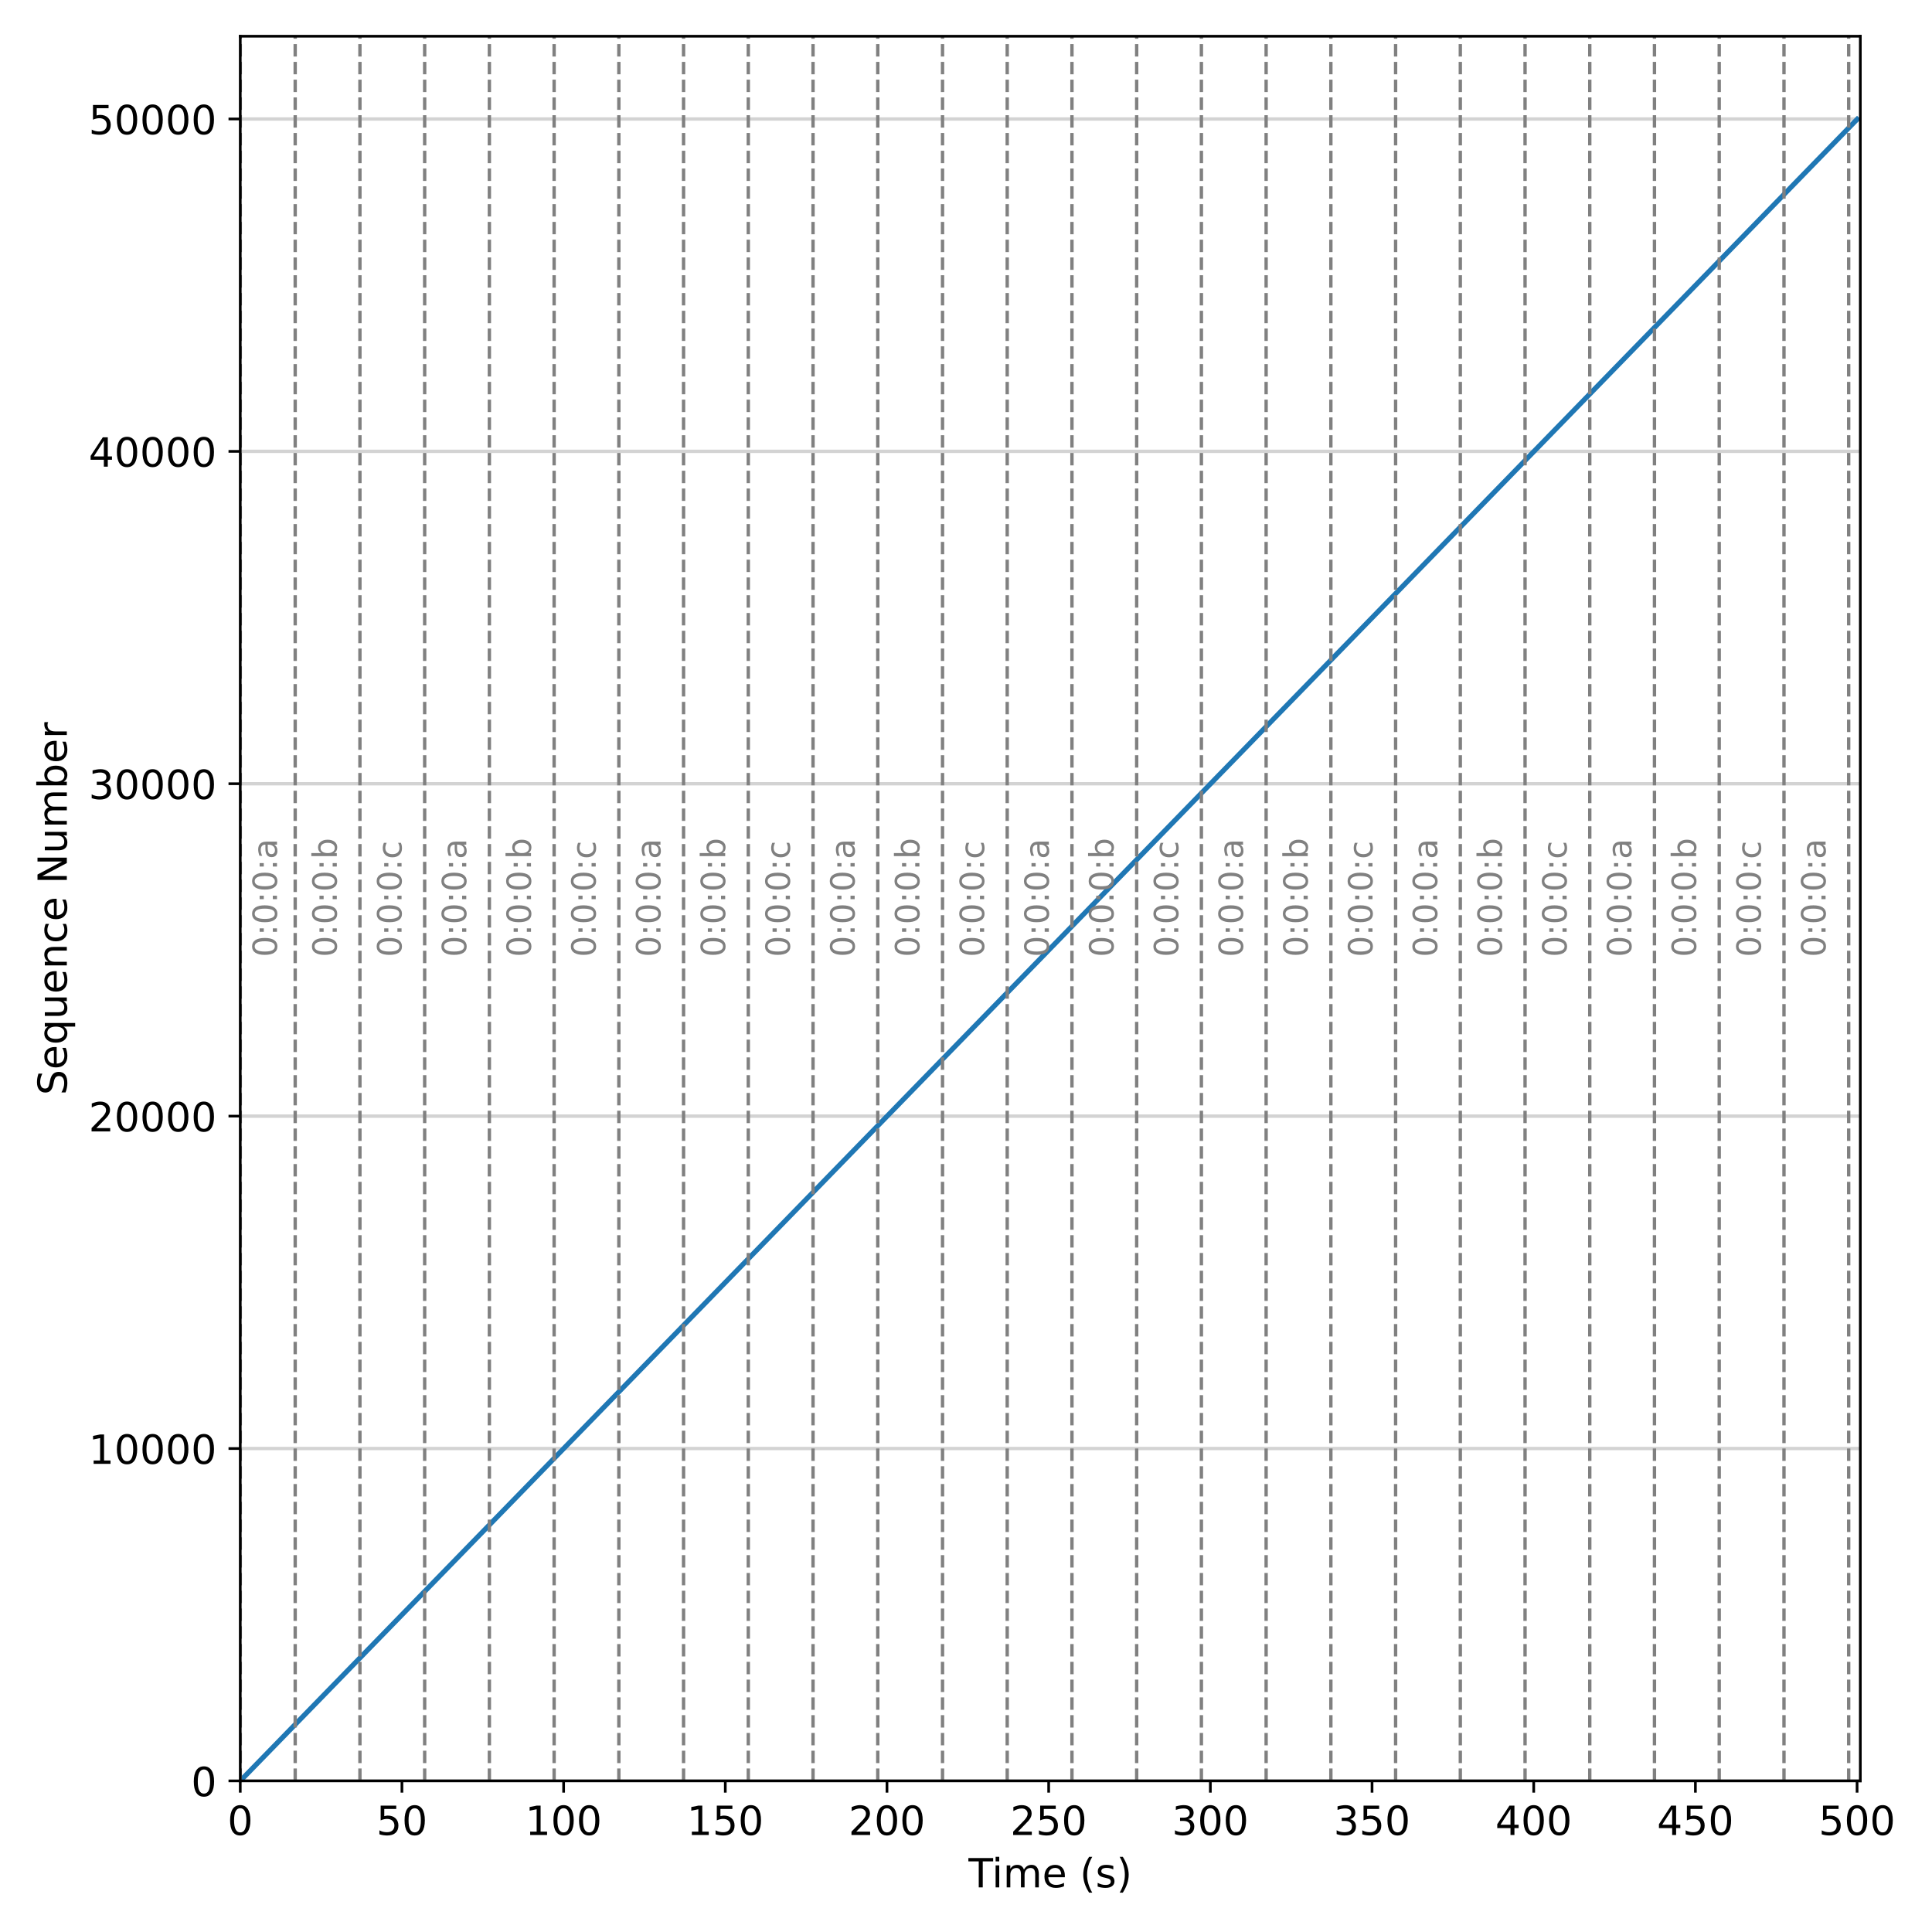 <?xml version="1.0" encoding="UTF-8"?>
<svg xmlns="http://www.w3.org/2000/svg" xmlns:xlink="http://www.w3.org/1999/xlink" width="576pt" height="576pt" viewBox="0 0 576 576" version="1.1">
<defs>
<g>
<symbol overflow="visible" id="glyph0-0">
<path style="stroke:none;" d="M 3.816 -7.969 C 3.203 -7.969 2.746 -7.668 2.438 -7.066 C 2.125 -6.469 1.98 -5.566 1.98 -4.367 C 1.98 -3.168 2.125 -2.27 2.438 -1.668 C 2.746 -1.066 3.203 -0.77 3.816 -0.77 C 4.43 -0.77 4.883 -1.066 5.195 -1.668 C 5.496 -2.27 5.652 -3.168 5.652 -4.367 C 5.652 -5.566 5.496 -6.469 5.195 -7.066 C 4.883 -7.668 4.43 -7.969 3.816 -7.969 Z M 3.816 -8.902 C 4.789 -8.902 5.531 -8.508 6.059 -7.738 C 6.574 -6.961 6.84 -5.832 6.84 -4.367 C 6.84 -2.891 6.574 -1.766 6.059 -0.996 C 5.531 -0.227 4.789 0.156 3.805 0.156 C 2.82 0.156 2.074 -0.227 1.559 -0.996 C 1.043 -1.766 0.793 -2.891 0.793 -4.367 C 0.793 -5.832 1.043 -6.961 1.559 -7.738 C 2.074 -8.508 2.832 -8.902 3.816 -8.902 Z M 3.816 -8.902 "/>
</symbol>
<symbol overflow="visible" id="glyph0-1">
<path style="stroke:none;" d="M 1.297 -8.746 L 5.941 -8.746 L 5.941 -7.754 L 2.375 -7.754 L 2.375 -5.605 C 2.543 -5.664 2.723 -5.711 2.891 -5.734 C 3.059 -5.762 3.238 -5.785 3.406 -5.785 C 4.379 -5.785 5.148 -5.508 5.723 -4.98 C 6.301 -4.441 6.59 -3.719 6.59 -2.809 C 6.59 -1.859 6.289 -1.129 5.699 -0.613 C 5.113 -0.098 4.285 0.156 3.227 0.156 C 2.855 0.156 2.484 0.121 2.102 0.07 C 1.715 0.012 1.332 -0.07 0.926 -0.203 L 0.926 -1.391 C 1.273 -1.199 1.633 -1.055 2.016 -0.961 C 2.387 -0.863 2.785 -0.828 3.203 -0.828 C 3.875 -0.828 4.414 -0.996 4.812 -1.355 C 5.195 -1.715 5.398 -2.195 5.398 -2.809 C 5.398 -3.406 5.195 -3.887 4.812 -4.246 C 4.414 -4.609 3.875 -4.789 3.203 -4.789 C 2.891 -4.789 2.566 -4.754 2.258 -4.68 C 1.945 -4.609 1.621 -4.5 1.297 -4.355 Z M 1.297 -8.746 "/>
</symbol>
<symbol overflow="visible" id="glyph0-2">
<path style="stroke:none;" d="M 1.488 -0.996 L 3.422 -0.996 L 3.422 -7.668 L 1.32 -7.246 L 1.32 -8.328 L 3.406 -8.746 L 4.598 -8.746 L 4.598 -0.996 L 6.527 -0.996 L 6.527 0 L 1.488 0 Z M 1.488 -0.996 "/>
</symbol>
<symbol overflow="visible" id="glyph0-3">
<path style="stroke:none;" d="M 2.305 -0.996 L 6.434 -0.996 L 6.434 0 L 0.875 0 L 0.875 -0.996 C 1.32 -1.453 1.934 -2.074 2.711 -2.867 C 3.48 -3.648 3.973 -4.152 4.176 -4.379 C 4.559 -4.801 4.824 -5.16 4.969 -5.461 C 5.113 -5.746 5.195 -6.047 5.195 -6.336 C 5.195 -6.793 5.027 -7.176 4.703 -7.465 C 4.379 -7.754 3.961 -7.906 3.434 -7.906 C 3.059 -7.906 2.664 -7.836 2.258 -7.715 C 1.848 -7.586 1.402 -7.391 0.938 -7.129 L 0.938 -8.328 C 1.414 -8.52 1.859 -8.664 2.27 -8.762 C 2.676 -8.855 3.059 -8.902 3.406 -8.902 C 4.309 -8.902 5.027 -8.676 5.566 -8.219 C 6.109 -7.766 6.383 -7.164 6.383 -6.406 C 6.383 -6.047 6.312 -5.699 6.18 -5.387 C 6.047 -5.062 5.809 -4.68 5.449 -4.246 C 5.352 -4.129 5.039 -3.805 4.512 -3.266 C 3.984 -2.723 3.254 -1.969 2.305 -0.996 Z M 2.305 -0.996 "/>
</symbol>
<symbol overflow="visible" id="glyph0-4">
<path style="stroke:none;" d="M 4.871 -4.715 C 5.438 -4.598 5.879 -4.344 6.191 -3.961 C 6.504 -3.574 6.672 -3.098 6.672 -2.543 C 6.672 -1.68 6.371 -1.008 5.785 -0.539 C 5.184 -0.07 4.344 0.156 3.254 0.156 C 2.879 0.156 2.496 0.121 2.113 0.047 C 1.727 -0.012 1.32 -0.121 0.91 -0.266 L 0.91 -1.402 C 1.234 -1.211 1.598 -1.066 1.992 -0.973 C 2.375 -0.875 2.785 -0.828 3.215 -0.828 C 3.961 -0.828 4.523 -0.973 4.906 -1.262 C 5.293 -1.547 5.496 -1.98 5.496 -2.543 C 5.496 -3.047 5.316 -3.457 4.957 -3.742 C 4.598 -4.031 4.094 -4.188 3.445 -4.188 L 2.426 -4.188 L 2.426 -5.16 L 3.492 -5.16 C 4.066 -5.16 4.512 -5.27 4.824 -5.508 C 5.137 -5.734 5.293 -6.07 5.293 -6.516 C 5.293 -6.961 5.125 -7.309 4.812 -7.547 C 4.488 -7.789 4.031 -7.906 3.445 -7.906 C 3.121 -7.906 2.773 -7.871 2.398 -7.801 C 2.027 -7.727 1.621 -7.621 1.176 -7.477 L 1.176 -8.531 C 1.621 -8.652 2.039 -8.746 2.438 -8.809 C 2.82 -8.867 3.191 -8.902 3.551 -8.902 C 4.441 -8.902 5.148 -8.699 5.676 -8.293 C 6.203 -7.883 6.469 -7.332 6.469 -6.637 C 6.469 -6.156 6.324 -5.746 6.047 -5.41 C 5.773 -5.074 5.375 -4.836 4.871 -4.715 Z M 4.871 -4.715 "/>
</symbol>
<symbol overflow="visible" id="glyph0-5">
<path style="stroke:none;" d="M 4.535 -7.715 L 1.547 -3.047 L 4.535 -3.047 Z M 4.223 -8.746 L 5.711 -8.746 L 5.711 -3.047 L 6.961 -3.047 L 6.961 -2.062 L 5.711 -2.062 L 5.711 0 L 4.535 0 L 4.535 -2.062 L 0.59 -2.062 L 0.59 -3.203 Z M 4.223 -8.746 "/>
</symbol>
<symbol overflow="visible" id="glyph0-6">
<path style="stroke:none;" d="M -0.023 -8.746 L 7.367 -8.746 L 7.367 -7.754 L 4.262 -7.754 L 4.262 0 L 3.07 0 L 3.07 -7.754 L -0.023 -7.754 Z M -0.023 -8.746 "/>
</symbol>
<symbol overflow="visible" id="glyph0-7">
<path style="stroke:none;" d="M 1.129 -6.562 L 2.207 -6.562 L 2.207 0 L 1.129 0 Z M 1.129 -9.121 L 2.207 -9.121 L 2.207 -7.754 L 1.129 -7.754 Z M 1.129 -9.121 "/>
</symbol>
<symbol overflow="visible" id="glyph0-8">
<path style="stroke:none;" d="M 6.238 -5.305 C 6.504 -5.785 6.828 -6.133 7.199 -6.371 C 7.57 -6.602 8.016 -6.719 8.531 -6.719 C 9.203 -6.719 9.73 -6.48 10.105 -6 C 10.477 -5.52 10.668 -4.836 10.668 -3.961 L 10.668 0 L 9.59 0 L 9.59 -3.926 C 9.59 -4.547 9.469 -5.016 9.254 -5.328 C 9.023 -5.629 8.688 -5.785 8.23 -5.785 C 7.668 -5.785 7.223 -5.594 6.898 -5.219 C 6.574 -4.848 6.422 -4.344 6.422 -3.707 L 6.422 0 L 5.34 0 L 5.34 -3.926 C 5.34 -4.547 5.219 -5.016 5.004 -5.328 C 4.777 -5.629 4.43 -5.785 3.973 -5.785 C 3.422 -5.785 2.977 -5.594 2.652 -5.219 C 2.328 -4.848 2.172 -4.344 2.172 -3.707 L 2.172 0 L 1.094 0 L 1.094 -6.562 L 2.172 -6.562 L 2.172 -5.543 C 2.41 -5.941 2.711 -6.238 3.059 -6.434 C 3.395 -6.625 3.805 -6.719 4.285 -6.719 C 4.766 -6.719 5.16 -6.602 5.496 -6.359 C 5.832 -6.121 6.07 -5.762 6.238 -5.305 Z M 6.238 -5.305 "/>
</symbol>
<symbol overflow="visible" id="glyph0-9">
<path style="stroke:none;" d="M 6.742 -3.551 L 6.742 -3.023 L 1.789 -3.023 C 1.836 -2.281 2.051 -1.703 2.461 -1.32 C 2.855 -0.938 3.406 -0.742 4.129 -0.742 C 4.535 -0.742 4.945 -0.793 5.328 -0.887 C 5.711 -0.984 6.109 -1.141 6.492 -1.355 L 6.492 -0.336 C 6.109 -0.168 5.711 -0.035 5.305 0.035 C 4.895 0.109 4.477 0.156 4.066 0.156 C 3.012 0.156 2.184 -0.145 1.57 -0.742 C 0.961 -1.344 0.66 -2.172 0.66 -3.215 C 0.66 -4.285 0.949 -5.137 1.523 -5.773 C 2.102 -6.395 2.891 -6.719 3.875 -6.719 C 4.766 -6.719 5.461 -6.434 5.977 -5.867 C 6.48 -5.293 6.742 -4.523 6.742 -3.551 Z M 5.664 -3.863 C 5.652 -4.453 5.484 -4.922 5.172 -5.281 C 4.848 -5.629 4.414 -5.809 3.887 -5.809 C 3.289 -5.809 2.809 -5.629 2.449 -5.293 C 2.09 -4.957 1.871 -4.477 1.824 -3.863 Z M 5.664 -3.863 "/>
</symbol>
<symbol overflow="visible" id="glyph0-10">
<path style="stroke:none;" d=""/>
</symbol>
<symbol overflow="visible" id="glyph0-11">
<path style="stroke:none;" d="M 3.719 -9.109 C 3.191 -8.195 2.809 -7.309 2.555 -6.434 C 2.293 -5.555 2.172 -4.668 2.172 -3.77 C 2.172 -2.855 2.293 -1.969 2.555 -1.094 C 2.809 -0.203 3.191 0.672 3.719 1.57 L 2.785 1.57 C 2.195 0.648 1.754 -0.238 1.465 -1.129 C 1.176 -2.016 1.031 -2.891 1.031 -3.77 C 1.031 -4.633 1.176 -5.508 1.465 -6.395 C 1.754 -7.285 2.184 -8.184 2.785 -9.109 Z M 3.719 -9.109 "/>
</symbol>
<symbol overflow="visible" id="glyph0-12">
<path style="stroke:none;" d="M 5.316 -6.371 L 5.316 -5.352 C 5.004 -5.496 4.691 -5.617 4.367 -5.699 C 4.031 -5.773 3.695 -5.82 3.348 -5.82 C 2.809 -5.82 2.398 -5.734 2.137 -5.566 C 1.871 -5.398 1.738 -5.16 1.738 -4.836 C 1.738 -4.586 1.836 -4.391 2.027 -4.246 C 2.219 -4.105 2.605 -3.961 3.18 -3.84 L 3.551 -3.758 C 4.32 -3.59 4.859 -3.348 5.184 -3.059 C 5.496 -2.762 5.664 -2.34 5.664 -1.812 C 5.664 -1.199 5.426 -0.719 4.945 -0.371 C 4.465 -0.012 3.793 0.156 2.953 0.156 C 2.594 0.156 2.23 0.121 1.848 0.059 C 1.465 0 1.066 -0.098 0.648 -0.238 L 0.648 -1.355 C 1.043 -1.141 1.441 -0.984 1.824 -0.887 C 2.207 -0.781 2.594 -0.73 2.977 -0.73 C 3.48 -0.73 3.875 -0.816 4.152 -0.984 C 4.414 -1.152 4.559 -1.402 4.559 -1.727 C 4.559 -2.016 4.453 -2.242 4.262 -2.398 C 4.066 -2.555 3.637 -2.711 2.965 -2.855 L 2.594 -2.941 C 1.922 -3.086 1.43 -3.301 1.141 -3.59 C 0.84 -3.875 0.695 -4.273 0.695 -4.789 C 0.695 -5.398 0.91 -5.879 1.344 -6.215 C 1.777 -6.551 2.398 -6.719 3.215 -6.719 C 3.613 -6.719 3.984 -6.684 4.344 -6.625 C 4.691 -6.562 5.016 -6.48 5.316 -6.371 Z M 5.316 -6.371 "/>
</symbol>
<symbol overflow="visible" id="glyph0-13">
<path style="stroke:none;" d="M 0.961 -9.109 L 1.895 -9.109 C 2.473 -8.184 2.914 -7.285 3.203 -6.395 C 3.492 -5.508 3.648 -4.633 3.648 -3.77 C 3.648 -2.891 3.492 -2.016 3.203 -1.129 C 2.914 -0.238 2.473 0.648 1.895 1.57 L 0.961 1.57 C 1.477 0.672 1.859 -0.203 2.125 -1.094 C 2.375 -1.969 2.508 -2.855 2.508 -3.77 C 2.508 -4.668 2.375 -5.555 2.125 -6.434 C 1.859 -7.309 1.477 -8.195 0.961 -9.109 Z M 0.961 -9.109 "/>
</symbol>
<symbol overflow="visible" id="glyph1-0">
<path style="stroke:none;" d="M -8.461 -6.422 L -7.309 -6.422 C -7.523 -5.965 -7.68 -5.543 -7.789 -5.148 C -7.883 -4.738 -7.945 -4.355 -7.945 -3.996 C -7.945 -3.348 -7.812 -2.844 -7.57 -2.496 C -7.32 -2.148 -6.961 -1.98 -6.504 -1.98 C -6.121 -1.98 -5.82 -2.09 -5.629 -2.328 C -5.426 -2.555 -5.27 -3 -5.148 -3.648 L -5.004 -4.367 C -4.836 -5.242 -4.535 -5.891 -4.117 -6.312 C -3.684 -6.73 -3.121 -6.949 -2.41 -6.949 C -1.559 -6.949 -0.926 -6.66 -0.492 -6.098 C -0.059 -5.52 0.156 -4.691 0.156 -3.602 C 0.156 -3.18 0.109 -2.734 0.023 -2.27 C -0.059 -1.801 -0.191 -1.32 -0.383 -0.828 L -1.609 -0.828 C -1.332 -1.309 -1.129 -1.777 -0.996 -2.23 C -0.852 -2.688 -0.793 -3.145 -0.793 -3.602 C -0.793 -4.273 -0.926 -4.789 -1.188 -5.16 C -1.453 -5.52 -1.824 -5.711 -2.328 -5.711 C -2.762 -5.711 -3.098 -5.578 -3.336 -5.316 C -3.574 -5.051 -3.758 -4.621 -3.875 -4.02 L -4.02 -3.301 C -4.188 -2.41 -4.465 -1.777 -4.848 -1.379 C -5.219 -0.984 -5.734 -0.793 -6.406 -0.793 C -7.176 -0.793 -7.789 -1.055 -8.23 -1.609 C -8.676 -2.148 -8.902 -2.902 -8.902 -3.863 C -8.902 -4.273 -8.867 -4.68 -8.797 -5.113 C -8.723 -5.531 -8.605 -5.965 -8.461 -6.422 Z M -8.461 -6.422 "/>
</symbol>
<symbol overflow="visible" id="glyph1-1">
<path style="stroke:none;" d="M -3.551 -6.742 L -3.023 -6.742 L -3.023 -1.789 C -2.281 -1.836 -1.703 -2.051 -1.32 -2.461 C -0.938 -2.855 -0.742 -3.406 -0.742 -4.129 C -0.742 -4.535 -0.793 -4.945 -0.887 -5.328 C -0.984 -5.711 -1.141 -6.109 -1.355 -6.492 L -0.336 -6.492 C -0.168 -6.109 -0.035 -5.711 0.035 -5.305 C 0.109 -4.895 0.156 -4.477 0.156 -4.066 C 0.156 -3.012 -0.145 -2.184 -0.742 -1.57 C -1.344 -0.961 -2.172 -0.66 -3.215 -0.66 C -4.285 -0.66 -5.137 -0.949 -5.773 -1.523 C -6.395 -2.102 -6.719 -2.891 -6.719 -3.875 C -6.719 -4.766 -6.434 -5.461 -5.867 -5.977 C -5.293 -6.48 -4.523 -6.742 -3.551 -6.742 Z M -3.863 -5.664 C -4.453 -5.652 -4.922 -5.484 -5.281 -5.172 C -5.629 -4.848 -5.809 -4.414 -5.809 -3.887 C -5.809 -3.289 -5.629 -2.809 -5.293 -2.449 C -4.957 -2.09 -4.477 -1.871 -3.863 -1.824 Z M -3.863 -5.664 "/>
</symbol>
<symbol overflow="visible" id="glyph1-2">
<path style="stroke:none;" d="M -3.277 -1.777 C -2.484 -1.777 -1.859 -1.934 -1.402 -2.258 C -0.949 -2.578 -0.73 -3.023 -0.73 -3.602 C -0.73 -4.176 -0.949 -4.621 -1.402 -4.957 C -1.859 -5.281 -2.484 -5.449 -3.277 -5.449 C -4.066 -5.449 -4.68 -5.281 -5.137 -4.957 C -5.594 -4.621 -5.82 -4.176 -5.82 -3.602 C -5.82 -3.023 -5.594 -2.578 -5.137 -2.258 C -4.68 -1.934 -4.066 -1.777 -3.277 -1.777 Z M -0.984 -5.449 C -0.59 -5.219 -0.301 -4.934 -0.121 -4.586 C 0.059 -4.234 0.156 -3.828 0.156 -3.348 C 0.156 -2.555 -0.156 -1.906 -0.781 -1.402 C -1.402 -0.898 -2.242 -0.66 -3.277 -0.66 C -4.309 -0.66 -5.137 -0.898 -5.773 -1.402 C -6.395 -1.906 -6.719 -2.555 -6.719 -3.348 C -6.719 -3.828 -6.625 -4.234 -6.434 -4.586 C -6.238 -4.934 -5.953 -5.219 -5.566 -5.449 L -6.562 -5.449 L -6.562 -6.527 L 2.484 -6.527 L 2.484 -5.449 Z M -0.984 -5.449 "/>
</symbol>
<symbol overflow="visible" id="glyph1-3">
<path style="stroke:none;" d="M -2.594 -1.02 L -6.562 -1.02 L -6.562 -2.102 L -2.629 -2.102 C -2.004 -2.102 -1.547 -2.219 -1.234 -2.461 C -0.926 -2.699 -0.77 -3.059 -0.77 -3.551 C -0.77 -4.129 -0.949 -4.598 -1.32 -4.934 C -1.691 -5.27 -2.195 -5.438 -2.844 -5.438 L -6.562 -5.438 L -6.562 -6.516 L 0 -6.516 L 0 -5.438 L -1.008 -5.438 C -0.602 -5.172 -0.312 -4.859 -0.121 -4.523 C 0.059 -4.176 0.156 -3.781 0.156 -3.324 C 0.156 -2.566 -0.07 -1.992 -0.539 -1.609 C -0.996 -1.211 -1.68 -1.02 -2.594 -1.02 Z M -6.719 -3.73 Z M -6.719 -3.73 "/>
</symbol>
<symbol overflow="visible" id="glyph1-4">
<path style="stroke:none;" d="M -3.961 -6.59 L 0 -6.59 L 0 -5.508 L -3.926 -5.508 C -4.547 -5.508 -5.004 -5.375 -5.316 -5.137 C -5.629 -4.895 -5.785 -4.535 -5.785 -4.055 C -5.785 -3.469 -5.594 -3.012 -5.219 -2.676 C -4.848 -2.34 -4.344 -2.172 -3.707 -2.172 L 0 -2.172 L 0 -1.094 L -6.562 -1.094 L -6.562 -2.172 L -5.543 -2.172 C -5.93 -2.426 -6.227 -2.723 -6.422 -3.086 C -6.613 -3.434 -6.719 -3.84 -6.719 -4.297 C -6.719 -5.039 -6.48 -5.617 -6.012 -6 C -5.543 -6.383 -4.859 -6.59 -3.961 -6.59 Z M -3.961 -6.59 "/>
</symbol>
<symbol overflow="visible" id="glyph1-5">
<path style="stroke:none;" d="M -6.312 -5.855 L -5.305 -5.855 C -5.473 -5.543 -5.594 -5.242 -5.676 -4.934 C -5.762 -4.621 -5.809 -4.32 -5.809 -4.008 C -5.809 -3.312 -5.578 -2.762 -5.137 -2.375 C -4.691 -1.992 -4.066 -1.801 -3.277 -1.801 C -2.473 -1.801 -1.848 -1.992 -1.402 -2.375 C -0.961 -2.762 -0.742 -3.312 -0.742 -4.008 C -0.742 -4.32 -0.781 -4.621 -0.863 -4.934 C -0.949 -5.242 -1.078 -5.543 -1.246 -5.855 L -0.254 -5.855 C -0.109 -5.543 0 -5.23 0.059 -4.922 C 0.121 -4.598 0.156 -4.246 0.156 -3.887 C 0.156 -2.902 -0.145 -2.113 -0.77 -1.535 C -1.379 -0.949 -2.219 -0.66 -3.277 -0.66 C -4.344 -0.66 -5.184 -0.949 -5.797 -1.535 C -6.406 -2.125 -6.719 -2.93 -6.719 -3.961 C -6.719 -4.297 -6.684 -4.621 -6.613 -4.934 C -6.539 -5.242 -6.445 -5.555 -6.312 -5.855 Z M -6.312 -5.855 "/>
</symbol>
<symbol overflow="visible" id="glyph1-6">
<path style="stroke:none;" d=""/>
</symbol>
<symbol overflow="visible" id="glyph1-7">
<path style="stroke:none;" d="M -8.746 -1.176 L -8.746 -2.773 L -1.43 -6.648 L -8.746 -6.648 L -8.746 -7.801 L 0 -7.801 L 0 -6.203 L -7.32 -2.328 L 0 -2.328 L 0 -1.176 Z M -8.746 -1.176 "/>
</symbol>
<symbol overflow="visible" id="glyph1-8">
<path style="stroke:none;" d="M -5.305 -6.238 C -5.785 -6.504 -6.133 -6.828 -6.371 -7.199 C -6.602 -7.57 -6.719 -8.016 -6.719 -8.531 C -6.719 -9.203 -6.48 -9.73 -6 -10.105 C -5.52 -10.477 -4.836 -10.668 -3.961 -10.668 L 0 -10.668 L 0 -9.59 L -3.926 -9.59 C -4.547 -9.59 -5.016 -9.469 -5.328 -9.254 C -5.629 -9.023 -5.785 -8.688 -5.785 -8.23 C -5.785 -7.668 -5.594 -7.223 -5.219 -6.898 C -4.848 -6.574 -4.344 -6.422 -3.707 -6.422 L 0 -6.422 L 0 -5.34 L -3.926 -5.34 C -4.547 -5.34 -5.016 -5.219 -5.328 -5.004 C -5.629 -4.777 -5.785 -4.43 -5.785 -3.973 C -5.785 -3.422 -5.594 -2.977 -5.219 -2.652 C -4.848 -2.328 -4.344 -2.172 -3.707 -2.172 L 0 -2.172 L 0 -1.094 L -6.562 -1.094 L -6.562 -2.172 L -5.543 -2.172 C -5.941 -2.41 -6.238 -2.711 -6.434 -3.059 C -6.625 -3.395 -6.719 -3.805 -6.719 -4.285 C -6.719 -4.766 -6.602 -5.16 -6.359 -5.496 C -6.121 -5.832 -5.762 -6.07 -5.305 -6.238 Z M -5.305 -6.238 "/>
</symbol>
<symbol overflow="visible" id="glyph1-9">
<path style="stroke:none;" d="M -3.277 -5.844 C -4.066 -5.844 -4.68 -5.676 -5.137 -5.352 C -5.594 -5.016 -5.82 -4.57 -5.82 -4.008 C -5.82 -3.434 -5.594 -2.988 -5.137 -2.664 C -4.68 -2.328 -4.066 -2.172 -3.277 -2.172 C -2.484 -2.172 -1.859 -2.328 -1.402 -2.664 C -0.949 -2.988 -0.73 -3.434 -0.73 -4.008 C -0.73 -4.57 -0.949 -5.016 -1.402 -5.352 C -1.859 -5.676 -2.484 -5.844 -3.277 -5.844 Z M -5.566 -2.172 C -5.953 -2.387 -6.238 -2.676 -6.434 -3.023 C -6.625 -3.371 -6.719 -3.793 -6.719 -4.273 C -6.719 -5.062 -6.395 -5.711 -5.773 -6.215 C -5.137 -6.707 -4.309 -6.961 -3.277 -6.961 C -2.242 -6.961 -1.402 -6.707 -0.781 -6.215 C -0.156 -5.711 0.156 -5.062 0.156 -4.273 C 0.156 -3.793 0.059 -3.371 -0.121 -3.023 C -0.301 -2.676 -0.59 -2.387 -0.984 -2.172 L 0 -2.172 L 0 -1.094 L -9.121 -1.094 L -9.121 -2.172 Z M -5.566 -2.172 "/>
</symbol>
<symbol overflow="visible" id="glyph1-10">
<path style="stroke:none;" d="M -5.555 -4.934 C -5.629 -4.812 -5.676 -4.68 -5.711 -4.535 C -5.734 -4.391 -5.762 -4.234 -5.762 -4.066 C -5.762 -3.457 -5.555 -2.988 -5.16 -2.664 C -4.766 -2.328 -4.199 -2.172 -3.457 -2.172 L 0 -2.172 L 0 -1.094 L -6.562 -1.094 L -6.562 -2.172 L -5.543 -2.172 C -5.941 -2.387 -6.238 -2.688 -6.434 -3.047 C -6.625 -3.406 -6.719 -3.852 -6.719 -4.379 C -6.719 -4.453 -6.707 -4.535 -6.707 -4.633 C -6.695 -4.715 -6.684 -4.812 -6.66 -4.934 Z M -5.555 -4.934 "/>
</symbol>
<symbol overflow="visible" id="glyph2-0">
<path style="stroke:none;" d="M -6.641 -3.18 C -6.641 -2.672 -6.391 -2.289 -5.891 -2.031 C -5.391 -1.77 -4.641 -1.648 -3.641 -1.648 C -2.641 -1.648 -1.891 -1.77 -1.391 -2.031 C -0.891 -2.289 -0.641 -2.672 -0.641 -3.18 C -0.641 -3.691 -0.891 -4.07 -1.391 -4.328 C -1.891 -4.578 -2.641 -4.711 -3.641 -4.711 C -4.641 -4.711 -5.391 -4.578 -5.891 -4.328 C -6.391 -4.07 -6.641 -3.691 -6.641 -3.18 Z M -7.422 -3.18 C -7.422 -3.988 -7.09 -4.609 -6.449 -5.051 C -5.801 -5.48 -4.859 -5.699 -3.641 -5.699 C -2.41 -5.699 -1.469 -5.48 -0.828 -5.051 C -0.191 -4.609 0.129 -3.988 0.129 -3.172 C 0.129 -2.352 -0.191 -1.73 -0.828 -1.301 C -1.469 -0.871 -2.41 -0.66 -3.641 -0.66 C -4.859 -0.66 -5.801 -0.871 -6.449 -1.301 C -7.09 -1.73 -7.422 -2.359 -7.422 -3.18 Z M -7.422 -3.18 "/>
</symbol>
<symbol overflow="visible" id="glyph2-1">
<path style="stroke:none;" d="M -1.238 -1.172 L -1.238 -2.199 L 0 -2.199 L 0 -1.172 Z M -5.172 -1.172 L -5.172 -2.199 L -3.93 -2.199 L -3.93 -1.172 Z M -5.172 -1.172 "/>
</symbol>
<symbol overflow="visible" id="glyph2-2">
<path style="stroke:none;" d="M -2.75 -3.43 C -2.75 -2.699 -2.66 -2.199 -2.5 -1.922 C -2.328 -1.641 -2.051 -1.5 -1.648 -1.5 C -1.328 -1.5 -1.07 -1.602 -0.891 -1.809 C -0.699 -2.02 -0.609 -2.309 -0.609 -2.672 C -0.609 -3.172 -0.781 -3.57 -1.141 -3.871 C -1.488 -4.172 -1.961 -4.32 -2.551 -4.32 L -2.75 -4.32 Z M -3.121 -5.219 L 0 -5.219 L 0 -4.32 L -0.828 -4.32 C -0.488 -4.109 -0.25 -3.852 -0.102 -3.551 C 0.051 -3.25 0.129 -2.871 0.129 -2.43 C 0.129 -1.871 -0.02 -1.422 -0.328 -1.09 C -0.641 -0.762 -1.059 -0.602 -1.59 -0.602 C -2.199 -0.602 -2.66 -0.801 -2.98 -1.219 C -3.289 -1.629 -3.449 -2.238 -3.449 -3.059 L -3.449 -4.32 L -3.539 -4.32 C -3.949 -4.32 -4.27 -4.18 -4.5 -3.91 C -4.719 -3.641 -4.84 -3.262 -4.84 -2.77 C -4.84 -2.449 -4.801 -2.148 -4.719 -1.852 C -4.641 -1.551 -4.531 -1.27 -4.391 -1 L -5.219 -1 C -5.34 -1.32 -5.441 -1.641 -5.5 -1.949 C -5.559 -2.262 -5.602 -2.559 -5.602 -2.859 C -5.602 -3.648 -5.391 -4.238 -4.98 -4.629 C -4.57 -5.02 -3.949 -5.219 -3.121 -5.219 Z M -3.121 -5.219 "/>
</symbol>
<symbol overflow="visible" id="glyph2-3">
<path style="stroke:none;" d="M -2.73 -4.871 C -3.391 -4.871 -3.898 -4.73 -4.281 -4.461 C -4.66 -4.18 -4.852 -3.809 -4.852 -3.34 C -4.852 -2.859 -4.66 -2.488 -4.281 -2.219 C -3.898 -1.941 -3.391 -1.809 -2.73 -1.809 C -2.07 -1.809 -1.551 -1.941 -1.172 -2.219 C -0.789 -2.488 -0.609 -2.859 -0.609 -3.34 C -0.609 -3.809 -0.789 -4.18 -1.172 -4.461 C -1.551 -4.73 -2.07 -4.871 -2.73 -4.871 Z M -4.641 -1.809 C -4.961 -1.988 -5.199 -2.23 -5.359 -2.52 C -5.52 -2.809 -5.602 -3.16 -5.602 -3.559 C -5.602 -4.219 -5.328 -4.762 -4.809 -5.18 C -4.281 -5.59 -3.59 -5.801 -2.73 -5.801 C -1.871 -5.801 -1.172 -5.59 -0.648 -5.18 C -0.129 -4.762 0.129 -4.219 0.129 -3.559 C 0.129 -3.16 0.051 -2.809 -0.102 -2.52 C -0.25 -2.23 -0.488 -1.988 -0.82 -1.809 L 0 -1.809 L 0 -0.91 L -7.602 -0.91 L -7.602 -1.809 Z M -4.641 -1.809 "/>
</symbol>
<symbol overflow="visible" id="glyph2-4">
<path style="stroke:none;" d="M -5.262 -4.879 L -4.422 -4.879 C -4.559 -4.621 -4.66 -4.371 -4.73 -4.109 C -4.801 -3.852 -4.84 -3.602 -4.84 -3.34 C -4.84 -2.762 -4.648 -2.301 -4.281 -1.98 C -3.91 -1.66 -3.391 -1.5 -2.73 -1.5 C -2.059 -1.5 -1.539 -1.66 -1.172 -1.98 C -0.801 -2.301 -0.621 -2.762 -0.621 -3.34 C -0.621 -3.602 -0.648 -3.852 -0.719 -4.109 C -0.789 -4.371 -0.898 -4.621 -1.039 -4.879 L -0.211 -4.879 C -0.09 -4.621 0 -4.359 0.051 -4.102 C 0.102 -3.828 0.129 -3.539 0.129 -3.238 C 0.129 -2.422 -0.121 -1.762 -0.641 -1.281 C -1.148 -0.789 -1.852 -0.551 -2.73 -0.551 C -3.621 -0.551 -4.32 -0.789 -4.828 -1.281 C -5.34 -1.77 -5.602 -2.441 -5.602 -3.301 C -5.602 -3.578 -5.57 -3.852 -5.512 -4.109 C -5.449 -4.371 -5.371 -4.629 -5.262 -4.879 Z M -5.262 -4.879 "/>
</symbol>
</g>
<clipPath id="clip1">
  <path d="M 71.629 530 L 554.629 530 L 554.629 530.949 L 71.629 530.949 Z M 71.629 530 "/>
</clipPath>
<clipPath id="clip2">
  <path d="M 71.629 431 L 554.629 431 L 554.629 433 L 71.629 433 Z M 71.629 431 "/>
</clipPath>
<clipPath id="clip3">
  <path d="M 71.629 332 L 554.629 332 L 554.629 334 L 71.629 334 Z M 71.629 332 "/>
</clipPath>
<clipPath id="clip4">
  <path d="M 71.629 232 L 554.629 232 L 554.629 235 L 71.629 235 Z M 71.629 232 "/>
</clipPath>
<clipPath id="clip5">
  <path d="M 71.629 133 L 554.629 133 L 554.629 136 L 71.629 136 Z M 71.629 133 "/>
</clipPath>
<clipPath id="clip6">
  <path d="M 71.629 34 L 554.629 34 L 554.629 37 L 71.629 37 Z M 71.629 34 "/>
</clipPath>
<clipPath id="clip7">
  <path d="M 71.629 34 L 554.629 34 L 554.629 530.949 L 71.629 530.949 Z M 71.629 34 "/>
</clipPath>
<clipPath id="clip8">
  <path d="M 71.629 10.801 L 73 10.801 L 73 530.949 L 71.629 530.949 Z M 71.629 10.801 "/>
</clipPath>
<clipPath id="clip9">
  <path d="M 87 10.801 L 89 10.801 L 89 530.949 L 87 530.949 Z M 87 10.801 "/>
</clipPath>
<clipPath id="clip10">
  <path d="M 106 10.801 L 108 10.801 L 108 530.949 L 106 530.949 Z M 106 10.801 "/>
</clipPath>
<clipPath id="clip11">
  <path d="M 126 10.801 L 128 10.801 L 128 530.949 L 126 530.949 Z M 126 10.801 "/>
</clipPath>
<clipPath id="clip12">
  <path d="M 145 10.801 L 147 10.801 L 147 530.949 L 145 530.949 Z M 145 10.801 "/>
</clipPath>
<clipPath id="clip13">
  <path d="M 164 10.801 L 166 10.801 L 166 530.949 L 164 530.949 Z M 164 10.801 "/>
</clipPath>
<clipPath id="clip14">
  <path d="M 184 10.801 L 186 10.801 L 186 530.949 L 184 530.949 Z M 184 10.801 "/>
</clipPath>
<clipPath id="clip15">
  <path d="M 203 10.801 L 205 10.801 L 205 530.949 L 203 530.949 Z M 203 10.801 "/>
</clipPath>
<clipPath id="clip16">
  <path d="M 222 10.801 L 224 10.801 L 224 530.949 L 222 530.949 Z M 222 10.801 "/>
</clipPath>
<clipPath id="clip17">
  <path d="M 241 10.801 L 243 10.801 L 243 530.949 L 241 530.949 Z M 241 10.801 "/>
</clipPath>
<clipPath id="clip18">
  <path d="M 261 10.801 L 263 10.801 L 263 530.949 L 261 530.949 Z M 261 10.801 "/>
</clipPath>
<clipPath id="clip19">
  <path d="M 280 10.801 L 282 10.801 L 282 530.949 L 280 530.949 Z M 280 10.801 "/>
</clipPath>
<clipPath id="clip20">
  <path d="M 299 10.801 L 301 10.801 L 301 530.949 L 299 530.949 Z M 299 10.801 "/>
</clipPath>
<clipPath id="clip21">
  <path d="M 319 10.801 L 321 10.801 L 321 530.949 L 319 530.949 Z M 319 10.801 "/>
</clipPath>
<clipPath id="clip22">
  <path d="M 338 10.801 L 340 10.801 L 340 530.949 L 338 530.949 Z M 338 10.801 "/>
</clipPath>
<clipPath id="clip23">
  <path d="M 357 10.801 L 359 10.801 L 359 530.949 L 357 530.949 Z M 357 10.801 "/>
</clipPath>
<clipPath id="clip24">
  <path d="M 376 10.801 L 378 10.801 L 378 530.949 L 376 530.949 Z M 376 10.801 "/>
</clipPath>
<clipPath id="clip25">
  <path d="M 396 10.801 L 398 10.801 L 398 530.949 L 396 530.949 Z M 396 10.801 "/>
</clipPath>
<clipPath id="clip26">
  <path d="M 415 10.801 L 417 10.801 L 417 530.949 L 415 530.949 Z M 415 10.801 "/>
</clipPath>
<clipPath id="clip27">
  <path d="M 434 10.801 L 436 10.801 L 436 530.949 L 434 530.949 Z M 434 10.801 "/>
</clipPath>
<clipPath id="clip28">
  <path d="M 454 10.801 L 456 10.801 L 456 530.949 L 454 530.949 Z M 454 10.801 "/>
</clipPath>
<clipPath id="clip29">
  <path d="M 473 10.801 L 475 10.801 L 475 530.949 L 473 530.949 Z M 473 10.801 "/>
</clipPath>
<clipPath id="clip30">
  <path d="M 492 10.801 L 494 10.801 L 494 530.949 L 492 530.949 Z M 492 10.801 "/>
</clipPath>
<clipPath id="clip31">
  <path d="M 512 10.801 L 514 10.801 L 514 530.949 L 512 530.949 Z M 512 10.801 "/>
</clipPath>
<clipPath id="clip32">
  <path d="M 531 10.801 L 533 10.801 L 533 530.949 L 531 530.949 Z M 531 10.801 "/>
</clipPath>
<clipPath id="clip33">
  <path d="M 550 10.801 L 552 10.801 L 552 530.949 L 550 530.949 Z M 550 10.801 "/>
</clipPath>
</defs>
<g id="surface1">
<rect x="0" y="0" width="576" height="576" style="fill:rgb(100%,100%,100%);fill-opacity:1;stroke:none;"/>
<path style=" stroke:none;fill-rule:nonzero;fill:rgb(100%,100%,100%);fill-opacity:1;" d="M 71.629 530.949 L 554.629 530.949 L 554.629 10.801 L 71.629 10.801 Z M 71.629 530.949 "/>
<path style="fill:none;stroke-width:0.8;stroke-linecap:butt;stroke-linejoin:round;stroke:rgb(0%,0%,0%);stroke-opacity:1;stroke-miterlimit:10;" d="M 71.629 45.051 L 71.629 41.551 " transform="matrix(1,0,0,-1,0,576)"/>
<g style="fill:rgb(0%,0%,0%);fill-opacity:1;">
  <use xlink:href="#glyph0-0" x="67.808" y="547.075"/>
</g>
<path style="fill:none;stroke-width:0.8;stroke-linecap:butt;stroke-linejoin:round;stroke:rgb(0%,0%,0%);stroke-opacity:1;stroke-miterlimit:10;" d="M 119.832 45.051 L 119.832 41.551 " transform="matrix(1,0,0,-1,0,576)"/>
<g style="fill:rgb(0%,0%,0%);fill-opacity:1;">
  <use xlink:href="#glyph0-1" x="112.191" y="547.075"/>
  <use xlink:href="#glyph0-0" x="119.823" y="547.075"/>
</g>
<path style="fill:none;stroke-width:0.8;stroke-linecap:butt;stroke-linejoin:round;stroke:rgb(0%,0%,0%);stroke-opacity:1;stroke-miterlimit:10;" d="M 168.035 45.051 L 168.035 41.551 " transform="matrix(1,0,0,-1,0,576)"/>
<g style="fill:rgb(0%,0%,0%);fill-opacity:1;">
  <use xlink:href="#glyph0-2" x="156.575" y="547.075"/>
  <use xlink:href="#glyph0-0" x="164.207" y="547.075"/>
  <use xlink:href="#glyph0-0" x="171.839" y="547.075"/>
</g>
<path style="fill:none;stroke-width:0.8;stroke-linecap:butt;stroke-linejoin:round;stroke:rgb(0%,0%,0%);stroke-opacity:1;stroke-miterlimit:10;" d="M 216.238 45.051 L 216.238 41.551 " transform="matrix(1,0,0,-1,0,576)"/>
<g style="fill:rgb(0%,0%,0%);fill-opacity:1;">
  <use xlink:href="#glyph0-2" x="204.779" y="547.075"/>
  <use xlink:href="#glyph0-1" x="212.411" y="547.075"/>
  <use xlink:href="#glyph0-0" x="220.043" y="547.075"/>
</g>
<path style="fill:none;stroke-width:0.8;stroke-linecap:butt;stroke-linejoin:round;stroke:rgb(0%,0%,0%);stroke-opacity:1;stroke-miterlimit:10;" d="M 264.441 45.051 L 264.441 41.551 " transform="matrix(1,0,0,-1,0,576)"/>
<g style="fill:rgb(0%,0%,0%);fill-opacity:1;">
  <use xlink:href="#glyph0-3" x="252.982" y="547.075"/>
  <use xlink:href="#glyph0-0" x="260.614" y="547.075"/>
  <use xlink:href="#glyph0-0" x="268.246" y="547.075"/>
</g>
<path style="fill:none;stroke-width:0.8;stroke-linecap:butt;stroke-linejoin:round;stroke:rgb(0%,0%,0%);stroke-opacity:1;stroke-miterlimit:10;" d="M 312.648 45.051 L 312.648 41.551 " transform="matrix(1,0,0,-1,0,576)"/>
<g style="fill:rgb(0%,0%,0%);fill-opacity:1;">
  <use xlink:href="#glyph0-3" x="301.186" y="547.075"/>
  <use xlink:href="#glyph0-1" x="308.818" y="547.075"/>
  <use xlink:href="#glyph0-0" x="316.45" y="547.075"/>
</g>
<path style="fill:none;stroke-width:0.8;stroke-linecap:butt;stroke-linejoin:round;stroke:rgb(0%,0%,0%);stroke-opacity:1;stroke-miterlimit:10;" d="M 360.852 45.051 L 360.852 41.551 " transform="matrix(1,0,0,-1,0,576)"/>
<g style="fill:rgb(0%,0%,0%);fill-opacity:1;">
  <use xlink:href="#glyph0-4" x="349.39" y="547.075"/>
  <use xlink:href="#glyph0-0" x="357.022" y="547.075"/>
  <use xlink:href="#glyph0-0" x="364.654" y="547.075"/>
</g>
<path style="fill:none;stroke-width:0.8;stroke-linecap:butt;stroke-linejoin:round;stroke:rgb(0%,0%,0%);stroke-opacity:1;stroke-miterlimit:10;" d="M 409.055 45.051 L 409.055 41.551 " transform="matrix(1,0,0,-1,0,576)"/>
<g style="fill:rgb(0%,0%,0%);fill-opacity:1;">
  <use xlink:href="#glyph0-4" x="397.594" y="547.075"/>
  <use xlink:href="#glyph0-1" x="405.226" y="547.075"/>
  <use xlink:href="#glyph0-0" x="412.858" y="547.075"/>
</g>
<path style="fill:none;stroke-width:0.8;stroke-linecap:butt;stroke-linejoin:round;stroke:rgb(0%,0%,0%);stroke-opacity:1;stroke-miterlimit:10;" d="M 457.258 45.051 L 457.258 41.551 " transform="matrix(1,0,0,-1,0,576)"/>
<g style="fill:rgb(0%,0%,0%);fill-opacity:1;">
  <use xlink:href="#glyph0-5" x="445.797" y="547.075"/>
  <use xlink:href="#glyph0-0" x="453.429" y="547.075"/>
  <use xlink:href="#glyph0-0" x="461.061" y="547.075"/>
</g>
<path style="fill:none;stroke-width:0.8;stroke-linecap:butt;stroke-linejoin:round;stroke:rgb(0%,0%,0%);stroke-opacity:1;stroke-miterlimit:10;" d="M 505.461 45.051 L 505.461 41.551 " transform="matrix(1,0,0,-1,0,576)"/>
<g style="fill:rgb(0%,0%,0%);fill-opacity:1;">
  <use xlink:href="#glyph0-5" x="494.001" y="547.075"/>
  <use xlink:href="#glyph0-1" x="501.633" y="547.075"/>
  <use xlink:href="#glyph0-0" x="509.265" y="547.075"/>
</g>
<path style="fill:none;stroke-width:0.8;stroke-linecap:butt;stroke-linejoin:round;stroke:rgb(0%,0%,0%);stroke-opacity:1;stroke-miterlimit:10;" d="M 553.664 45.051 L 553.664 41.551 " transform="matrix(1,0,0,-1,0,576)"/>
<g style="fill:rgb(0%,0%,0%);fill-opacity:1;">
  <use xlink:href="#glyph0-1" x="542.205" y="547.075"/>
  <use xlink:href="#glyph0-0" x="549.837" y="547.075"/>
  <use xlink:href="#glyph0-0" x="557.469" y="547.075"/>
</g>
<g style="fill:rgb(0%,0%,0%);fill-opacity:1;">
  <use xlink:href="#glyph0-6" x="288.731" y="562.7"/>
</g>
<g style="fill:rgb(0%,0%,0%);fill-opacity:1;">
  <use xlink:href="#glyph0-7" x="295.703" y="562.7"/>
  <use xlink:href="#glyph0-8" x="299.039" y="562.7"/>
  <use xlink:href="#glyph0-9" x="310.727" y="562.7"/>
  <use xlink:href="#glyph0-10" x="318.107" y="562.7"/>
  <use xlink:href="#glyph0-11" x="321.923" y="562.7"/>
  <use xlink:href="#glyph0-12" x="326.603" y="562.7"/>
  <use xlink:href="#glyph0-13" x="332.855" y="562.7"/>
</g>
<g clip-path="url(#clip1)" clip-rule="nonzero">
<path style="fill:none;stroke-width:1;stroke-linecap:square;stroke-linejoin:round;stroke:rgb(82.744%,82.744%,82.744%);stroke-opacity:1;stroke-miterlimit:10;" d="M 71.629 45.051 L 554.629 45.051 " transform="matrix(1,0,0,-1,0,576)"/>
</g>
<path style="fill:none;stroke-width:0.8;stroke-linecap:butt;stroke-linejoin:round;stroke:rgb(0%,0%,0%);stroke-opacity:1;stroke-miterlimit:10;" d="M 71.629 45.051 L 68.129 45.051 " transform="matrix(1,0,0,-1,0,576)"/>
<g style="fill:rgb(0%,0%,0%);fill-opacity:1;">
  <use xlink:href="#glyph0-0" x="56.987" y="535.513"/>
</g>
<g clip-path="url(#clip2)" clip-rule="nonzero">
<path style="fill:none;stroke-width:1;stroke-linecap:square;stroke-linejoin:round;stroke:rgb(82.744%,82.744%,82.744%);stroke-opacity:1;stroke-miterlimit:10;" d="M 71.629 144.145 L 554.629 144.145 " transform="matrix(1,0,0,-1,0,576)"/>
</g>
<path style="fill:none;stroke-width:0.8;stroke-linecap:butt;stroke-linejoin:round;stroke:rgb(0%,0%,0%);stroke-opacity:1;stroke-miterlimit:10;" d="M 71.629 144.145 L 68.129 144.145 " transform="matrix(1,0,0,-1,0,576)"/>
<g style="fill:rgb(0%,0%,0%);fill-opacity:1;">
  <use xlink:href="#glyph0-2" x="26.425" y="436.416"/>
  <use xlink:href="#glyph0-0" x="34.057" y="436.416"/>
  <use xlink:href="#glyph0-0" x="41.689" y="436.416"/>
  <use xlink:href="#glyph0-0" x="49.321" y="436.416"/>
  <use xlink:href="#glyph0-0" x="56.953" y="436.416"/>
</g>
<g clip-path="url(#clip3)" clip-rule="nonzero">
<path style="fill:none;stroke-width:1;stroke-linecap:square;stroke-linejoin:round;stroke:rgb(82.744%,82.744%,82.744%);stroke-opacity:1;stroke-miterlimit:10;" d="M 71.629 243.242 L 554.629 243.242 " transform="matrix(1,0,0,-1,0,576)"/>
</g>
<path style="fill:none;stroke-width:0.8;stroke-linecap:butt;stroke-linejoin:round;stroke:rgb(0%,0%,0%);stroke-opacity:1;stroke-miterlimit:10;" d="M 71.629 243.242 L 68.129 243.242 " transform="matrix(1,0,0,-1,0,576)"/>
<g style="fill:rgb(0%,0%,0%);fill-opacity:1;">
  <use xlink:href="#glyph0-3" x="26.425" y="337.32"/>
  <use xlink:href="#glyph0-0" x="34.057" y="337.32"/>
  <use xlink:href="#glyph0-0" x="41.689" y="337.32"/>
  <use xlink:href="#glyph0-0" x="49.321" y="337.32"/>
  <use xlink:href="#glyph0-0" x="56.953" y="337.32"/>
</g>
<g clip-path="url(#clip4)" clip-rule="nonzero">
<path style="fill:none;stroke-width:1;stroke-linecap:square;stroke-linejoin:round;stroke:rgb(82.744%,82.744%,82.744%);stroke-opacity:1;stroke-miterlimit:10;" d="M 71.629 342.34 L 554.629 342.34 " transform="matrix(1,0,0,-1,0,576)"/>
</g>
<path style="fill:none;stroke-width:0.8;stroke-linecap:butt;stroke-linejoin:round;stroke:rgb(0%,0%,0%);stroke-opacity:1;stroke-miterlimit:10;" d="M 71.629 342.34 L 68.129 342.34 " transform="matrix(1,0,0,-1,0,576)"/>
<g style="fill:rgb(0%,0%,0%);fill-opacity:1;">
  <use xlink:href="#glyph0-4" x="26.425" y="238.224"/>
  <use xlink:href="#glyph0-0" x="34.057" y="238.224"/>
  <use xlink:href="#glyph0-0" x="41.689" y="238.224"/>
  <use xlink:href="#glyph0-0" x="49.321" y="238.224"/>
  <use xlink:href="#glyph0-0" x="56.953" y="238.224"/>
</g>
<g clip-path="url(#clip5)" clip-rule="nonzero">
<path style="fill:none;stroke-width:1;stroke-linecap:square;stroke-linejoin:round;stroke:rgb(82.744%,82.744%,82.744%);stroke-opacity:1;stroke-miterlimit:10;" d="M 71.629 441.434 L 554.629 441.434 " transform="matrix(1,0,0,-1,0,576)"/>
</g>
<path style="fill:none;stroke-width:0.8;stroke-linecap:butt;stroke-linejoin:round;stroke:rgb(0%,0%,0%);stroke-opacity:1;stroke-miterlimit:10;" d="M 71.629 441.434 L 68.129 441.434 " transform="matrix(1,0,0,-1,0,576)"/>
<g style="fill:rgb(0%,0%,0%);fill-opacity:1;">
  <use xlink:href="#glyph0-5" x="26.425" y="139.128"/>
  <use xlink:href="#glyph0-0" x="34.057" y="139.128"/>
  <use xlink:href="#glyph0-0" x="41.689" y="139.128"/>
  <use xlink:href="#glyph0-0" x="49.321" y="139.128"/>
  <use xlink:href="#glyph0-0" x="56.953" y="139.128"/>
</g>
<g clip-path="url(#clip6)" clip-rule="nonzero">
<path style="fill:none;stroke-width:1;stroke-linecap:square;stroke-linejoin:round;stroke:rgb(82.744%,82.744%,82.744%);stroke-opacity:1;stroke-miterlimit:10;" d="M 71.629 540.531 L 554.629 540.531 " transform="matrix(1,0,0,-1,0,576)"/>
</g>
<path style="fill:none;stroke-width:0.8;stroke-linecap:butt;stroke-linejoin:round;stroke:rgb(0%,0%,0%);stroke-opacity:1;stroke-miterlimit:10;" d="M 71.629 540.531 L 68.129 540.531 " transform="matrix(1,0,0,-1,0,576)"/>
<g style="fill:rgb(0%,0%,0%);fill-opacity:1;">
  <use xlink:href="#glyph0-1" x="26.425" y="40.032"/>
  <use xlink:href="#glyph0-0" x="34.057" y="40.032"/>
  <use xlink:href="#glyph0-0" x="41.689" y="40.032"/>
  <use xlink:href="#glyph0-0" x="49.321" y="40.032"/>
  <use xlink:href="#glyph0-0" x="56.953" y="40.032"/>
</g>
<g style="fill:rgb(0%,0%,0%);fill-opacity:1;">
  <use xlink:href="#glyph1-0" x="19.925" y="326.516"/>
  <use xlink:href="#glyph1-1" x="19.925" y="318.896"/>
  <use xlink:href="#glyph1-2" x="19.925" y="311.516"/>
  <use xlink:href="#glyph1-3" x="19.925" y="303.896"/>
  <use xlink:href="#glyph1-1" x="19.925" y="296.288"/>
  <use xlink:href="#glyph1-4" x="19.925" y="288.908"/>
  <use xlink:href="#glyph1-5" x="19.925" y="281.3"/>
  <use xlink:href="#glyph1-1" x="19.925" y="274.7"/>
  <use xlink:href="#glyph1-6" x="19.925" y="267.32"/>
  <use xlink:href="#glyph1-7" x="19.925" y="263.504"/>
  <use xlink:href="#glyph1-3" x="19.925" y="254.528"/>
  <use xlink:href="#glyph1-8" x="19.925" y="246.92"/>
  <use xlink:href="#glyph1-9" x="19.925" y="235.232"/>
  <use xlink:href="#glyph1-1" x="19.925" y="227.612"/>
  <use xlink:href="#glyph1-10" x="19.925" y="220.232"/>
</g>
<g clip-path="url(#clip7)" clip-rule="nonzero">
<path style="fill:none;stroke-width:1.5;stroke-linecap:square;stroke-linejoin:round;stroke:rgb(12.157%,46.666%,70.587%);stroke-opacity:1;stroke-miterlimit:10;" d="M 71.656 45.059 L 71.762 45.18 L 85.676 59.477 L 553.668 540.43 " transform="matrix(1,0,0,-1,0,576)"/>
</g>
<g clip-path="url(#clip8)" clip-rule="nonzero">
<path style="fill:none;stroke-width:1;stroke-linecap:butt;stroke-linejoin:round;stroke:rgb(50.195%,50.195%,50.195%);stroke-opacity:1;stroke-dasharray:3.7,1.6;stroke-miterlimit:10;" d="M 71.629 45.051 L 71.629 565.199 " transform="matrix(1,0,0,-1,0,576)"/>
</g>
<g clip-path="url(#clip9)" clip-rule="nonzero">
<path style="fill:none;stroke-width:1;stroke-linecap:butt;stroke-linejoin:round;stroke:rgb(50.195%,50.195%,50.195%);stroke-opacity:1;stroke-dasharray:3.7,1.6;stroke-miterlimit:10;" d="M 88.008 45.051 L 88.008 565.199 " transform="matrix(1,0,0,-1,0,576)"/>
</g>
<g clip-path="url(#clip10)" clip-rule="nonzero">
<path style="fill:none;stroke-width:1;stroke-linecap:butt;stroke-linejoin:round;stroke:rgb(50.195%,50.195%,50.195%);stroke-opacity:1;stroke-dasharray:3.7,1.6;stroke-miterlimit:10;" d="M 107.309 45.051 L 107.309 565.199 " transform="matrix(1,0,0,-1,0,576)"/>
</g>
<g clip-path="url(#clip11)" clip-rule="nonzero">
<path style="fill:none;stroke-width:1;stroke-linecap:butt;stroke-linejoin:round;stroke:rgb(50.195%,50.195%,50.195%);stroke-opacity:1;stroke-dasharray:3.7,1.6;stroke-miterlimit:10;" d="M 126.609 45.051 L 126.609 565.199 " transform="matrix(1,0,0,-1,0,576)"/>
</g>
<g clip-path="url(#clip12)" clip-rule="nonzero">
<path style="fill:none;stroke-width:1;stroke-linecap:butt;stroke-linejoin:round;stroke:rgb(50.195%,50.195%,50.195%);stroke-opacity:1;stroke-dasharray:3.7,1.6;stroke-miterlimit:10;" d="M 145.902 45.051 L 145.902 565.199 " transform="matrix(1,0,0,-1,0,576)"/>
</g>
<g clip-path="url(#clip13)" clip-rule="nonzero">
<path style="fill:none;stroke-width:1;stroke-linecap:butt;stroke-linejoin:round;stroke:rgb(50.195%,50.195%,50.195%);stroke-opacity:1;stroke-dasharray:3.7,1.6;stroke-miterlimit:10;" d="M 165.203 45.051 L 165.203 565.199 " transform="matrix(1,0,0,-1,0,576)"/>
</g>
<g clip-path="url(#clip14)" clip-rule="nonzero">
<path style="fill:none;stroke-width:1;stroke-linecap:butt;stroke-linejoin:round;stroke:rgb(50.195%,50.195%,50.195%);stroke-opacity:1;stroke-dasharray:3.7,1.6;stroke-miterlimit:10;" d="M 184.504 45.051 L 184.504 565.199 " transform="matrix(1,0,0,-1,0,576)"/>
</g>
<g clip-path="url(#clip15)" clip-rule="nonzero">
<path style="fill:none;stroke-width:1;stroke-linecap:butt;stroke-linejoin:round;stroke:rgb(50.195%,50.195%,50.195%);stroke-opacity:1;stroke-dasharray:3.7,1.6;stroke-miterlimit:10;" d="M 203.793 45.051 L 203.793 565.199 " transform="matrix(1,0,0,-1,0,576)"/>
</g>
<g clip-path="url(#clip16)" clip-rule="nonzero">
<path style="fill:none;stroke-width:1;stroke-linecap:butt;stroke-linejoin:round;stroke:rgb(50.195%,50.195%,50.195%);stroke-opacity:1;stroke-dasharray:3.7,1.6;stroke-miterlimit:10;" d="M 223.094 45.051 L 223.094 565.199 " transform="matrix(1,0,0,-1,0,576)"/>
</g>
<g clip-path="url(#clip17)" clip-rule="nonzero">
<path style="fill:none;stroke-width:1;stroke-linecap:butt;stroke-linejoin:round;stroke:rgb(50.195%,50.195%,50.195%);stroke-opacity:1;stroke-dasharray:3.7,1.6;stroke-miterlimit:10;" d="M 242.395 45.051 L 242.395 565.199 " transform="matrix(1,0,0,-1,0,576)"/>
</g>
<g clip-path="url(#clip18)" clip-rule="nonzero">
<path style="fill:none;stroke-width:1;stroke-linecap:butt;stroke-linejoin:round;stroke:rgb(50.195%,50.195%,50.195%);stroke-opacity:1;stroke-dasharray:3.7,1.6;stroke-miterlimit:10;" d="M 261.695 45.051 L 261.695 565.199 " transform="matrix(1,0,0,-1,0,576)"/>
</g>
<g clip-path="url(#clip19)" clip-rule="nonzero">
<path style="fill:none;stroke-width:1;stroke-linecap:butt;stroke-linejoin:round;stroke:rgb(50.195%,50.195%,50.195%);stroke-opacity:1;stroke-dasharray:3.7,1.6;stroke-miterlimit:10;" d="M 281 45.051 L 281 565.199 " transform="matrix(1,0,0,-1,0,576)"/>
</g>
<g clip-path="url(#clip20)" clip-rule="nonzero">
<path style="fill:none;stroke-width:1;stroke-linecap:butt;stroke-linejoin:round;stroke:rgb(50.195%,50.195%,50.195%);stroke-opacity:1;stroke-dasharray:3.7,1.6;stroke-miterlimit:10;" d="M 300.289 45.051 L 300.289 565.199 " transform="matrix(1,0,0,-1,0,576)"/>
</g>
<g clip-path="url(#clip21)" clip-rule="nonzero">
<path style="fill:none;stroke-width:1;stroke-linecap:butt;stroke-linejoin:round;stroke:rgb(50.195%,50.195%,50.195%);stroke-opacity:1;stroke-dasharray:3.7,1.6;stroke-miterlimit:10;" d="M 319.59 45.051 L 319.59 565.199 " transform="matrix(1,0,0,-1,0,576)"/>
</g>
<g clip-path="url(#clip22)" clip-rule="nonzero">
<path style="fill:none;stroke-width:1;stroke-linecap:butt;stroke-linejoin:round;stroke:rgb(50.195%,50.195%,50.195%);stroke-opacity:1;stroke-dasharray:3.7,1.6;stroke-miterlimit:10;" d="M 338.883 45.051 L 338.883 565.199 " transform="matrix(1,0,0,-1,0,576)"/>
</g>
<g clip-path="url(#clip23)" clip-rule="nonzero">
<path style="fill:none;stroke-width:1;stroke-linecap:butt;stroke-linejoin:round;stroke:rgb(50.195%,50.195%,50.195%);stroke-opacity:1;stroke-dasharray:3.7,1.6;stroke-miterlimit:10;" d="M 358.18 45.051 L 358.18 565.199 " transform="matrix(1,0,0,-1,0,576)"/>
</g>
<g clip-path="url(#clip24)" clip-rule="nonzero">
<path style="fill:none;stroke-width:1;stroke-linecap:butt;stroke-linejoin:round;stroke:rgb(50.195%,50.195%,50.195%);stroke-opacity:1;stroke-dasharray:3.7,1.6;stroke-miterlimit:10;" d="M 377.48 45.051 L 377.48 565.199 " transform="matrix(1,0,0,-1,0,576)"/>
</g>
<g clip-path="url(#clip25)" clip-rule="nonzero">
<path style="fill:none;stroke-width:1;stroke-linecap:butt;stroke-linejoin:round;stroke:rgb(50.195%,50.195%,50.195%);stroke-opacity:1;stroke-dasharray:3.7,1.6;stroke-miterlimit:10;" d="M 396.781 45.051 L 396.781 565.199 " transform="matrix(1,0,0,-1,0,576)"/>
</g>
<g clip-path="url(#clip26)" clip-rule="nonzero">
<path style="fill:none;stroke-width:1;stroke-linecap:butt;stroke-linejoin:round;stroke:rgb(50.195%,50.195%,50.195%);stroke-opacity:1;stroke-dasharray:3.7,1.6;stroke-miterlimit:10;" d="M 416.082 45.051 L 416.082 565.199 " transform="matrix(1,0,0,-1,0,576)"/>
</g>
<g clip-path="url(#clip27)" clip-rule="nonzero">
<path style="fill:none;stroke-width:1;stroke-linecap:butt;stroke-linejoin:round;stroke:rgb(50.195%,50.195%,50.195%);stroke-opacity:1;stroke-dasharray:3.7,1.6;stroke-miterlimit:10;" d="M 435.375 45.051 L 435.375 565.199 " transform="matrix(1,0,0,-1,0,576)"/>
</g>
<g clip-path="url(#clip28)" clip-rule="nonzero">
<path style="fill:none;stroke-width:1;stroke-linecap:butt;stroke-linejoin:round;stroke:rgb(50.195%,50.195%,50.195%);stroke-opacity:1;stroke-dasharray:3.7,1.6;stroke-miterlimit:10;" d="M 454.676 45.051 L 454.676 565.199 " transform="matrix(1,0,0,-1,0,576)"/>
</g>
<g clip-path="url(#clip29)" clip-rule="nonzero">
<path style="fill:none;stroke-width:1;stroke-linecap:butt;stroke-linejoin:round;stroke:rgb(50.195%,50.195%,50.195%);stroke-opacity:1;stroke-dasharray:3.7,1.6;stroke-miterlimit:10;" d="M 473.969 45.051 L 473.969 565.199 " transform="matrix(1,0,0,-1,0,576)"/>
</g>
<g clip-path="url(#clip30)" clip-rule="nonzero">
<path style="fill:none;stroke-width:1;stroke-linecap:butt;stroke-linejoin:round;stroke:rgb(50.195%,50.195%,50.195%);stroke-opacity:1;stroke-dasharray:3.7,1.6;stroke-miterlimit:10;" d="M 493.258 45.051 L 493.258 565.199 " transform="matrix(1,0,0,-1,0,576)"/>
</g>
<g clip-path="url(#clip31)" clip-rule="nonzero">
<path style="fill:none;stroke-width:1;stroke-linecap:butt;stroke-linejoin:round;stroke:rgb(50.195%,50.195%,50.195%);stroke-opacity:1;stroke-dasharray:3.7,1.6;stroke-miterlimit:10;" d="M 512.566 45.051 L 512.566 565.199 " transform="matrix(1,0,0,-1,0,576)"/>
</g>
<g clip-path="url(#clip32)" clip-rule="nonzero">
<path style="fill:none;stroke-width:1;stroke-linecap:butt;stroke-linejoin:round;stroke:rgb(50.195%,50.195%,50.195%);stroke-opacity:1;stroke-dasharray:3.7,1.6;stroke-miterlimit:10;" d="M 531.871 45.051 L 531.871 565.199 " transform="matrix(1,0,0,-1,0,576)"/>
</g>
<g clip-path="url(#clip33)" clip-rule="nonzero">
<path style="fill:none;stroke-width:1;stroke-linecap:butt;stroke-linejoin:round;stroke:rgb(50.195%,50.195%,50.195%);stroke-opacity:1;stroke-dasharray:3.7,1.6;stroke-miterlimit:10;" d="M 551.16 45.051 L 551.16 565.199 " transform="matrix(1,0,0,-1,0,576)"/>
</g>
<path style="fill:none;stroke-width:0.8;stroke-linecap:square;stroke-linejoin:miter;stroke:rgb(0%,0%,0%);stroke-opacity:1;stroke-miterlimit:10;" d="M 71.629 45.051 L 71.629 565.199 " transform="matrix(1,0,0,-1,0,576)"/>
<path style="fill:none;stroke-width:0.8;stroke-linecap:square;stroke-linejoin:miter;stroke:rgb(0%,0%,0%);stroke-opacity:1;stroke-miterlimit:10;" d="M 554.629 45.051 L 554.629 565.199 " transform="matrix(1,0,0,-1,0,576)"/>
<path style="fill:none;stroke-width:0.8;stroke-linecap:square;stroke-linejoin:miter;stroke:rgb(0%,0%,0%);stroke-opacity:1;stroke-miterlimit:10;" d="M 71.629 45.051 L 554.629 45.051 " transform="matrix(1,0,0,-1,0,576)"/>
<path style="fill:none;stroke-width:0.8;stroke-linecap:square;stroke-linejoin:miter;stroke:rgb(0%,0%,0%);stroke-opacity:1;stroke-miterlimit:10;" d="M 71.629 565.199 L 554.629 565.199 " transform="matrix(1,0,0,-1,0,576)"/>
<g style="fill:rgb(50.195%,50.195%,50.195%);fill-opacity:1;">
  <use xlink:href="#glyph2-0" x="82.577" y="285.337"/>
  <use xlink:href="#glyph2-1" x="82.577" y="278.977"/>
  <use xlink:href="#glyph2-0" x="82.577" y="275.607"/>
  <use xlink:href="#glyph2-1" x="82.577" y="269.247"/>
  <use xlink:href="#glyph2-0" x="82.577" y="265.877"/>
  <use xlink:href="#glyph2-1" x="82.577" y="259.517"/>
  <use xlink:href="#glyph2-2" x="82.577" y="256.147"/>
</g>
<g style="fill:rgb(50.195%,50.195%,50.195%);fill-opacity:1;">
  <use xlink:href="#glyph2-0" x="100.417" y="285.337"/>
  <use xlink:href="#glyph2-1" x="100.417" y="278.977"/>
  <use xlink:href="#glyph2-0" x="100.417" y="275.607"/>
  <use xlink:href="#glyph2-1" x="100.417" y="269.247"/>
  <use xlink:href="#glyph2-0" x="100.417" y="265.877"/>
  <use xlink:href="#glyph2-1" x="100.417" y="259.517"/>
  <use xlink:href="#glyph2-3" x="100.417" y="256.147"/>
</g>
<g style="fill:rgb(50.195%,50.195%,50.195%);fill-opacity:1;">
  <use xlink:href="#glyph2-0" x="119.717" y="285.337"/>
  <use xlink:href="#glyph2-1" x="119.717" y="278.977"/>
  <use xlink:href="#glyph2-0" x="119.717" y="275.607"/>
  <use xlink:href="#glyph2-1" x="119.717" y="269.247"/>
  <use xlink:href="#glyph2-0" x="119.717" y="265.877"/>
  <use xlink:href="#glyph2-1" x="119.717" y="259.517"/>
  <use xlink:href="#glyph2-4" x="119.717" y="256.147"/>
</g>
<g style="fill:rgb(50.195%,50.195%,50.195%);fill-opacity:1;">
  <use xlink:href="#glyph2-0" x="139.014" y="285.337"/>
  <use xlink:href="#glyph2-1" x="139.014" y="278.977"/>
  <use xlink:href="#glyph2-0" x="139.014" y="275.607"/>
  <use xlink:href="#glyph2-1" x="139.014" y="269.247"/>
  <use xlink:href="#glyph2-0" x="139.014" y="265.877"/>
  <use xlink:href="#glyph2-1" x="139.014" y="259.517"/>
  <use xlink:href="#glyph2-2" x="139.014" y="256.147"/>
</g>
<g style="fill:rgb(50.195%,50.195%,50.195%);fill-opacity:1;">
  <use xlink:href="#glyph2-0" x="158.31" y="285.337"/>
  <use xlink:href="#glyph2-1" x="158.31" y="278.977"/>
  <use xlink:href="#glyph2-0" x="158.31" y="275.607"/>
  <use xlink:href="#glyph2-1" x="158.31" y="269.247"/>
  <use xlink:href="#glyph2-0" x="158.31" y="265.877"/>
  <use xlink:href="#glyph2-1" x="158.31" y="259.517"/>
  <use xlink:href="#glyph2-3" x="158.31" y="256.147"/>
</g>
<g style="fill:rgb(50.195%,50.195%,50.195%);fill-opacity:1;">
  <use xlink:href="#glyph2-0" x="177.61" y="285.337"/>
  <use xlink:href="#glyph2-1" x="177.61" y="278.977"/>
  <use xlink:href="#glyph2-0" x="177.61" y="275.607"/>
  <use xlink:href="#glyph2-1" x="177.61" y="269.247"/>
  <use xlink:href="#glyph2-0" x="177.61" y="265.877"/>
  <use xlink:href="#glyph2-1" x="177.61" y="259.517"/>
  <use xlink:href="#glyph2-4" x="177.61" y="256.147"/>
</g>
<g style="fill:rgb(50.195%,50.195%,50.195%);fill-opacity:1;">
  <use xlink:href="#glyph2-0" x="196.907" y="285.337"/>
  <use xlink:href="#glyph2-1" x="196.907" y="278.977"/>
  <use xlink:href="#glyph2-0" x="196.907" y="275.607"/>
  <use xlink:href="#glyph2-1" x="196.907" y="269.247"/>
  <use xlink:href="#glyph2-0" x="196.907" y="265.877"/>
  <use xlink:href="#glyph2-1" x="196.907" y="259.517"/>
  <use xlink:href="#glyph2-2" x="196.907" y="256.147"/>
</g>
<g style="fill:rgb(50.195%,50.195%,50.195%);fill-opacity:1;">
  <use xlink:href="#glyph2-0" x="216.203" y="285.337"/>
  <use xlink:href="#glyph2-1" x="216.203" y="278.977"/>
  <use xlink:href="#glyph2-0" x="216.203" y="275.607"/>
  <use xlink:href="#glyph2-1" x="216.203" y="269.247"/>
  <use xlink:href="#glyph2-0" x="216.203" y="265.877"/>
  <use xlink:href="#glyph2-1" x="216.203" y="259.517"/>
  <use xlink:href="#glyph2-3" x="216.203" y="256.147"/>
</g>
<g style="fill:rgb(50.195%,50.195%,50.195%);fill-opacity:1;">
  <use xlink:href="#glyph2-0" x="235.503" y="285.337"/>
  <use xlink:href="#glyph2-1" x="235.503" y="278.977"/>
  <use xlink:href="#glyph2-0" x="235.503" y="275.607"/>
  <use xlink:href="#glyph2-1" x="235.503" y="269.247"/>
  <use xlink:href="#glyph2-0" x="235.503" y="265.877"/>
  <use xlink:href="#glyph2-1" x="235.503" y="259.517"/>
  <use xlink:href="#glyph2-4" x="235.503" y="256.147"/>
</g>
<g style="fill:rgb(50.195%,50.195%,50.195%);fill-opacity:1;">
  <use xlink:href="#glyph2-0" x="254.804" y="285.337"/>
  <use xlink:href="#glyph2-1" x="254.804" y="278.977"/>
  <use xlink:href="#glyph2-0" x="254.804" y="275.607"/>
  <use xlink:href="#glyph2-1" x="254.804" y="269.247"/>
  <use xlink:href="#glyph2-0" x="254.804" y="265.877"/>
  <use xlink:href="#glyph2-1" x="254.804" y="259.517"/>
  <use xlink:href="#glyph2-2" x="254.804" y="256.147"/>
</g>
<g style="fill:rgb(50.195%,50.195%,50.195%);fill-opacity:1;">
  <use xlink:href="#glyph2-0" x="274.105" y="285.337"/>
  <use xlink:href="#glyph2-1" x="274.105" y="278.977"/>
  <use xlink:href="#glyph2-0" x="274.105" y="275.607"/>
  <use xlink:href="#glyph2-1" x="274.105" y="269.247"/>
  <use xlink:href="#glyph2-0" x="274.105" y="265.877"/>
  <use xlink:href="#glyph2-1" x="274.105" y="259.517"/>
  <use xlink:href="#glyph2-3" x="274.105" y="256.147"/>
</g>
<g style="fill:rgb(50.195%,50.195%,50.195%);fill-opacity:1;">
  <use xlink:href="#glyph2-0" x="293.402" y="285.337"/>
  <use xlink:href="#glyph2-1" x="293.402" y="278.977"/>
  <use xlink:href="#glyph2-0" x="293.402" y="275.607"/>
  <use xlink:href="#glyph2-1" x="293.402" y="269.247"/>
  <use xlink:href="#glyph2-0" x="293.402" y="265.877"/>
  <use xlink:href="#glyph2-1" x="293.402" y="259.517"/>
  <use xlink:href="#glyph2-4" x="293.402" y="256.147"/>
</g>
<g style="fill:rgb(50.195%,50.195%,50.195%);fill-opacity:1;">
  <use xlink:href="#glyph2-0" x="312.697" y="285.337"/>
  <use xlink:href="#glyph2-1" x="312.697" y="278.977"/>
  <use xlink:href="#glyph2-0" x="312.697" y="275.607"/>
  <use xlink:href="#glyph2-1" x="312.697" y="269.247"/>
  <use xlink:href="#glyph2-0" x="312.697" y="265.877"/>
  <use xlink:href="#glyph2-1" x="312.697" y="259.517"/>
  <use xlink:href="#glyph2-2" x="312.697" y="256.147"/>
</g>
<g style="fill:rgb(50.195%,50.195%,50.195%);fill-opacity:1;">
  <use xlink:href="#glyph2-0" x="331.993" y="285.337"/>
  <use xlink:href="#glyph2-1" x="331.993" y="278.977"/>
  <use xlink:href="#glyph2-0" x="331.993" y="275.607"/>
  <use xlink:href="#glyph2-1" x="331.993" y="269.247"/>
  <use xlink:href="#glyph2-0" x="331.993" y="265.877"/>
  <use xlink:href="#glyph2-1" x="331.993" y="259.517"/>
  <use xlink:href="#glyph2-3" x="331.993" y="256.147"/>
</g>
<g style="fill:rgb(50.195%,50.195%,50.195%);fill-opacity:1;">
  <use xlink:href="#glyph2-0" x="351.289" y="285.337"/>
  <use xlink:href="#glyph2-1" x="351.289" y="278.977"/>
  <use xlink:href="#glyph2-0" x="351.289" y="275.607"/>
  <use xlink:href="#glyph2-1" x="351.289" y="269.247"/>
  <use xlink:href="#glyph2-0" x="351.289" y="265.877"/>
  <use xlink:href="#glyph2-1" x="351.289" y="259.517"/>
  <use xlink:href="#glyph2-4" x="351.289" y="256.147"/>
</g>
<g style="fill:rgb(50.195%,50.195%,50.195%);fill-opacity:1;">
  <use xlink:href="#glyph2-0" x="370.589" y="285.337"/>
  <use xlink:href="#glyph2-1" x="370.589" y="278.977"/>
  <use xlink:href="#glyph2-0" x="370.589" y="275.607"/>
  <use xlink:href="#glyph2-1" x="370.589" y="269.247"/>
  <use xlink:href="#glyph2-0" x="370.589" y="265.877"/>
  <use xlink:href="#glyph2-1" x="370.589" y="259.517"/>
  <use xlink:href="#glyph2-2" x="370.589" y="256.147"/>
</g>
<g style="fill:rgb(50.195%,50.195%,50.195%);fill-opacity:1;">
  <use xlink:href="#glyph2-0" x="389.89" y="285.337"/>
  <use xlink:href="#glyph2-1" x="389.89" y="278.977"/>
  <use xlink:href="#glyph2-0" x="389.89" y="275.607"/>
  <use xlink:href="#glyph2-1" x="389.89" y="269.247"/>
  <use xlink:href="#glyph2-0" x="389.89" y="265.877"/>
  <use xlink:href="#glyph2-1" x="389.89" y="259.517"/>
  <use xlink:href="#glyph2-3" x="389.89" y="256.147"/>
</g>
<g style="fill:rgb(50.195%,50.195%,50.195%);fill-opacity:1;">
  <use xlink:href="#glyph2-0" x="409.191" y="285.337"/>
  <use xlink:href="#glyph2-1" x="409.191" y="278.977"/>
  <use xlink:href="#glyph2-0" x="409.191" y="275.607"/>
  <use xlink:href="#glyph2-1" x="409.191" y="269.247"/>
  <use xlink:href="#glyph2-0" x="409.191" y="265.877"/>
  <use xlink:href="#glyph2-1" x="409.191" y="259.517"/>
  <use xlink:href="#glyph2-4" x="409.191" y="256.147"/>
</g>
<g style="fill:rgb(50.195%,50.195%,50.195%);fill-opacity:1;">
  <use xlink:href="#glyph2-0" x="428.487" y="285.337"/>
  <use xlink:href="#glyph2-1" x="428.487" y="278.977"/>
  <use xlink:href="#glyph2-0" x="428.487" y="275.607"/>
  <use xlink:href="#glyph2-1" x="428.487" y="269.247"/>
  <use xlink:href="#glyph2-0" x="428.487" y="265.877"/>
  <use xlink:href="#glyph2-1" x="428.487" y="259.517"/>
  <use xlink:href="#glyph2-2" x="428.487" y="256.147"/>
</g>
<g style="fill:rgb(50.195%,50.195%,50.195%);fill-opacity:1;">
  <use xlink:href="#glyph2-0" x="447.783" y="285.337"/>
  <use xlink:href="#glyph2-1" x="447.783" y="278.977"/>
  <use xlink:href="#glyph2-0" x="447.783" y="275.607"/>
  <use xlink:href="#glyph2-1" x="447.783" y="269.247"/>
  <use xlink:href="#glyph2-0" x="447.783" y="265.877"/>
  <use xlink:href="#glyph2-1" x="447.783" y="259.517"/>
  <use xlink:href="#glyph2-3" x="447.783" y="256.147"/>
</g>
<g style="fill:rgb(50.195%,50.195%,50.195%);fill-opacity:1;">
  <use xlink:href="#glyph2-0" x="467.079" y="285.337"/>
  <use xlink:href="#glyph2-1" x="467.079" y="278.977"/>
  <use xlink:href="#glyph2-0" x="467.079" y="275.607"/>
  <use xlink:href="#glyph2-1" x="467.079" y="269.247"/>
  <use xlink:href="#glyph2-0" x="467.079" y="265.877"/>
  <use xlink:href="#glyph2-1" x="467.079" y="259.517"/>
  <use xlink:href="#glyph2-4" x="467.079" y="256.147"/>
</g>
<g style="fill:rgb(50.195%,50.195%,50.195%);fill-opacity:1;">
  <use xlink:href="#glyph2-0" x="486.371" y="285.337"/>
  <use xlink:href="#glyph2-1" x="486.371" y="278.977"/>
  <use xlink:href="#glyph2-0" x="486.371" y="275.607"/>
  <use xlink:href="#glyph2-1" x="486.371" y="269.247"/>
  <use xlink:href="#glyph2-0" x="486.371" y="265.877"/>
  <use xlink:href="#glyph2-1" x="486.371" y="259.517"/>
  <use xlink:href="#glyph2-2" x="486.371" y="256.147"/>
</g>
<g style="fill:rgb(50.195%,50.195%,50.195%);fill-opacity:1;">
  <use xlink:href="#glyph2-0" x="505.671" y="285.337"/>
  <use xlink:href="#glyph2-1" x="505.671" y="278.977"/>
  <use xlink:href="#glyph2-0" x="505.671" y="275.607"/>
  <use xlink:href="#glyph2-1" x="505.671" y="269.247"/>
  <use xlink:href="#glyph2-0" x="505.671" y="265.877"/>
  <use xlink:href="#glyph2-1" x="505.671" y="259.517"/>
  <use xlink:href="#glyph2-3" x="505.671" y="256.147"/>
</g>
<g style="fill:rgb(50.195%,50.195%,50.195%);fill-opacity:1;">
  <use xlink:href="#glyph2-0" x="524.976" y="285.337"/>
  <use xlink:href="#glyph2-1" x="524.976" y="278.977"/>
  <use xlink:href="#glyph2-0" x="524.976" y="275.607"/>
  <use xlink:href="#glyph2-1" x="524.976" y="269.247"/>
  <use xlink:href="#glyph2-0" x="524.976" y="265.877"/>
  <use xlink:href="#glyph2-1" x="524.976" y="259.517"/>
  <use xlink:href="#glyph2-4" x="524.976" y="256.147"/>
</g>
<g style="fill:rgb(50.195%,50.195%,50.195%);fill-opacity:1;">
  <use xlink:href="#glyph2-0" x="544.272" y="285.337"/>
  <use xlink:href="#glyph2-1" x="544.272" y="278.977"/>
  <use xlink:href="#glyph2-0" x="544.272" y="275.607"/>
  <use xlink:href="#glyph2-1" x="544.272" y="269.247"/>
  <use xlink:href="#glyph2-0" x="544.272" y="265.877"/>
  <use xlink:href="#glyph2-1" x="544.272" y="259.517"/>
  <use xlink:href="#glyph2-2" x="544.272" y="256.147"/>
</g>
</g>
</svg>

